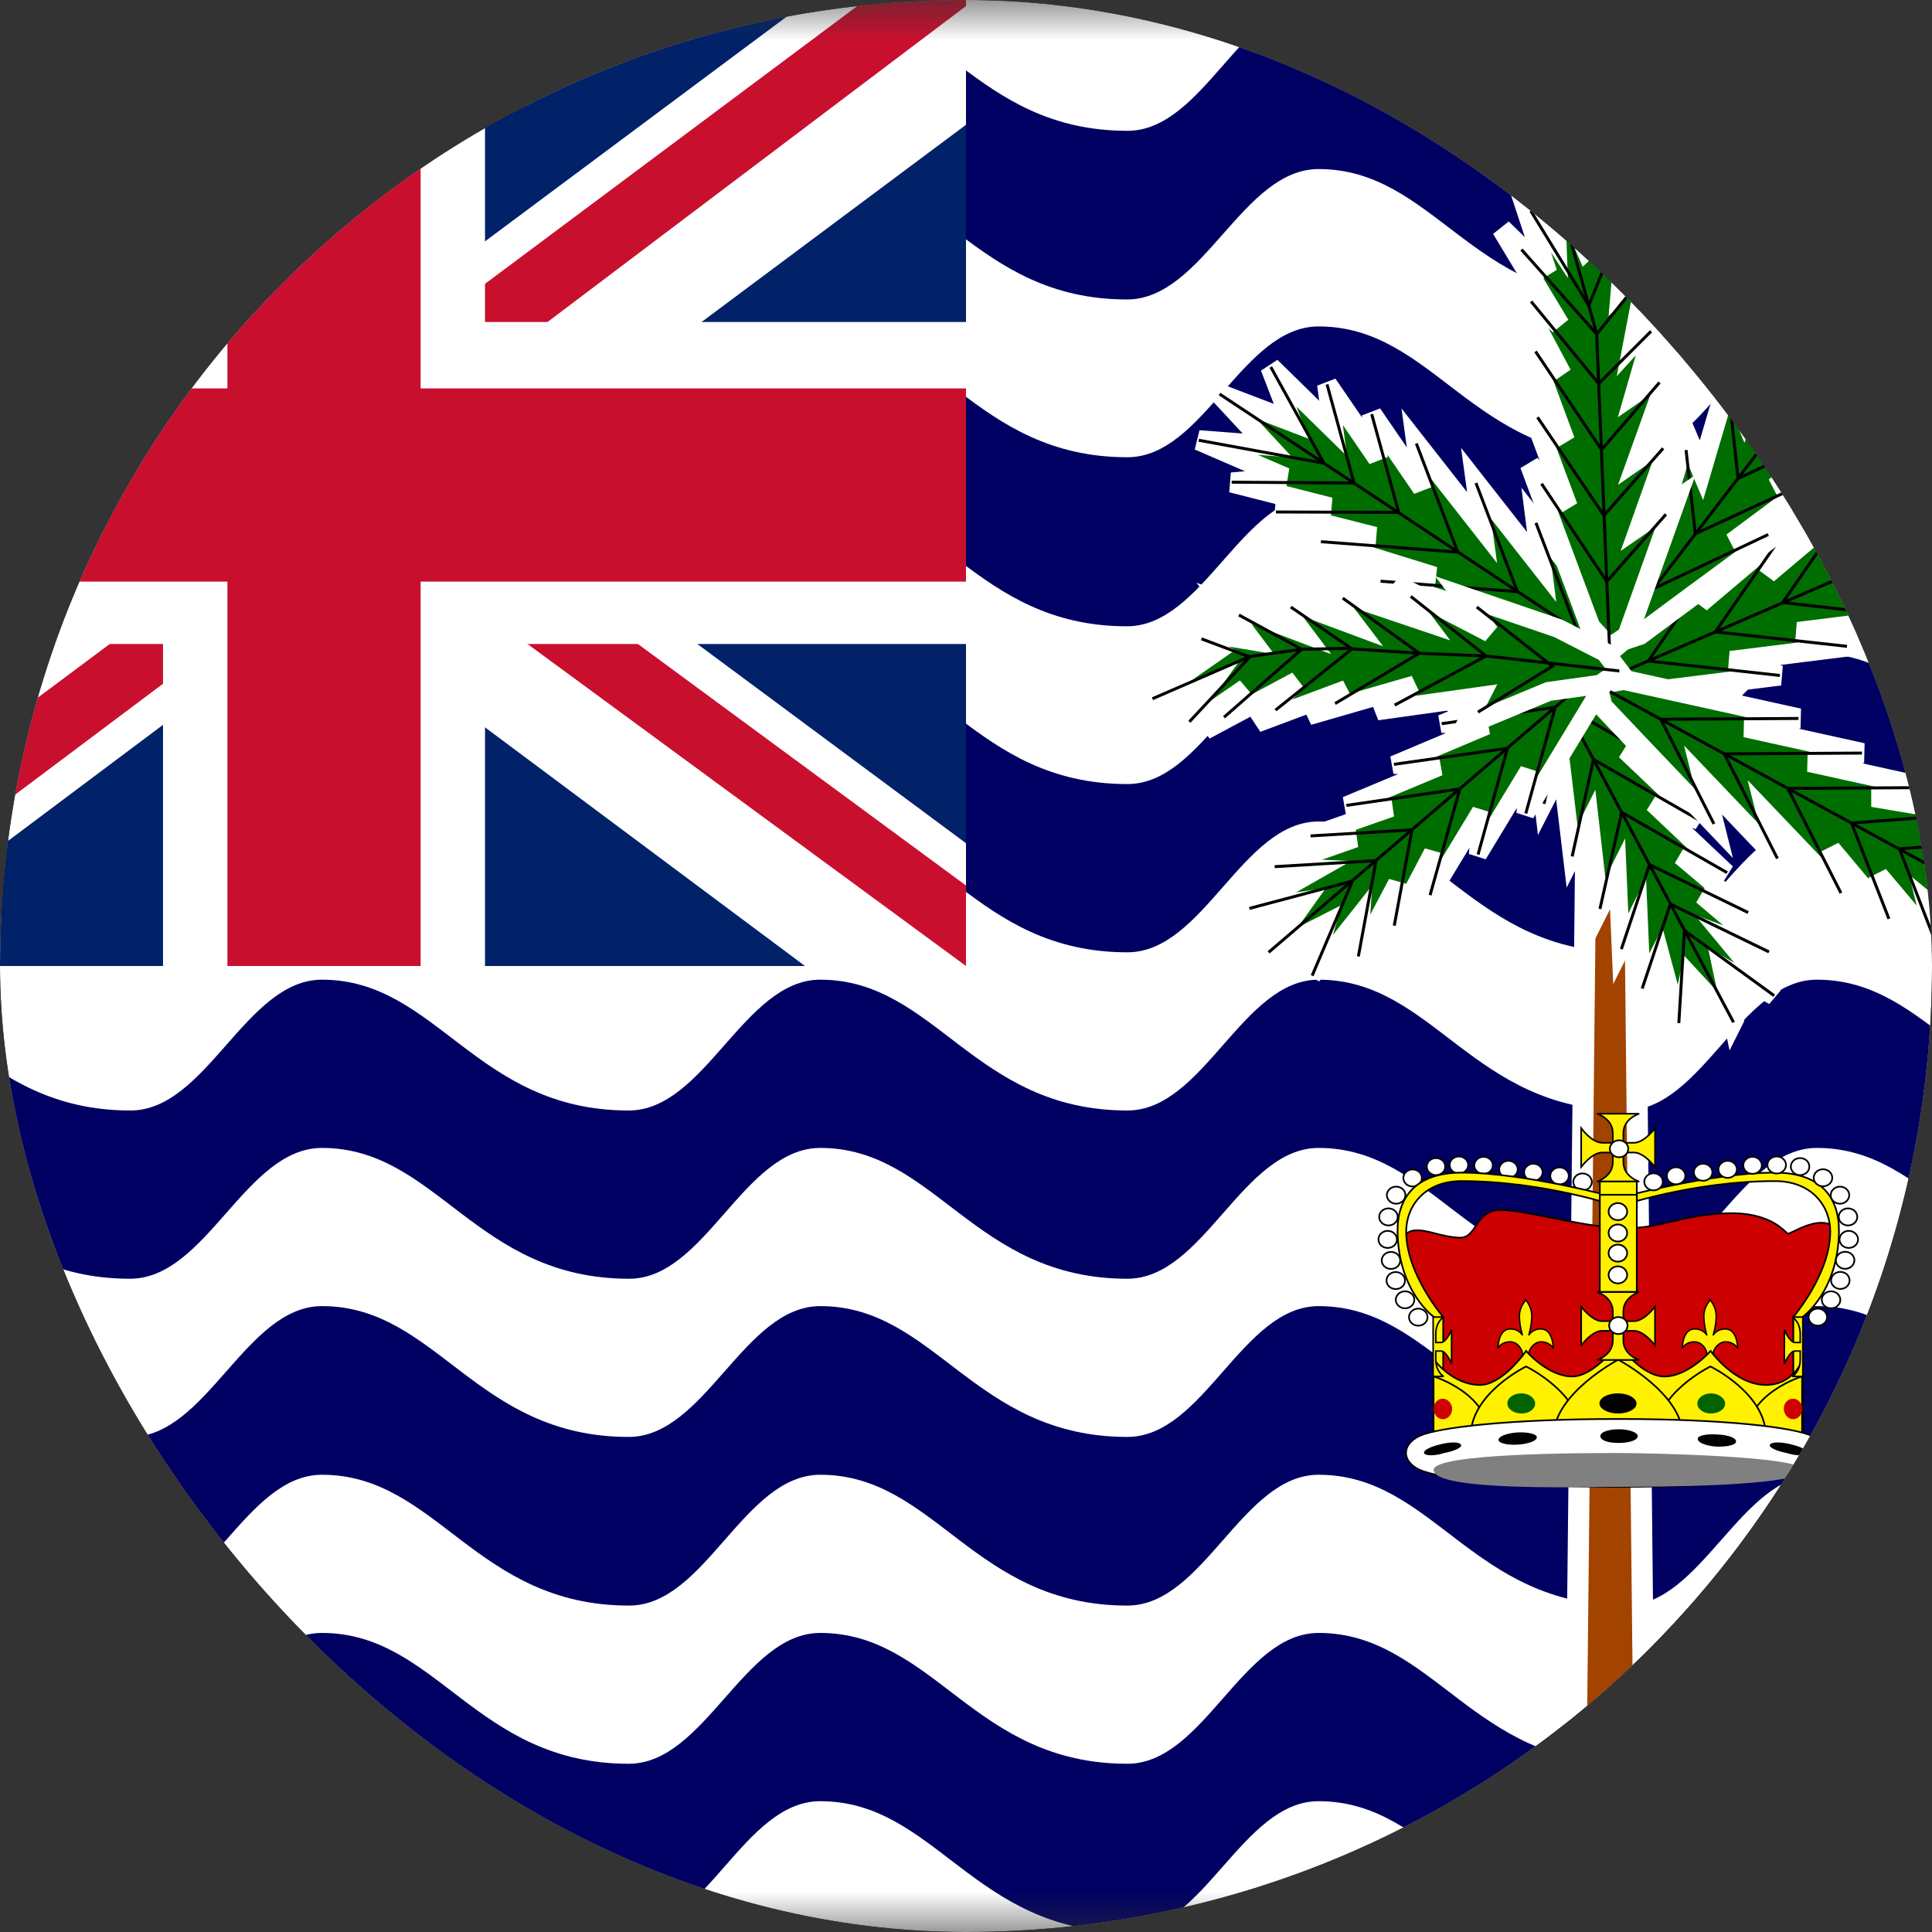 <svg width="24" height="24" viewBox="0 0 24 24" fill="none" xmlns="http://www.w3.org/2000/svg">
<rect x="0" y="0" width="24" height="24" fill="#333333" stroke="none"/>
<g clip-path="url(#clip0_69_3386)">
<g clip-path="url(#clip1_69_3386)">
<mask id="mask0_69_3386" style="mask-type:luminance" maskUnits="userSpaceOnUse" x="-4" y="0" width="32" height="24">
<path d="M28 0H-4V24H28V0Z" fill="white"/>
</mask>
<g mask="url(#mask0_69_3386)">
<path d="M-4 0H28V24H-4V0Z" fill="white"/>
<path fill-rule="evenodd" clip-rule="evenodd" d="M28 20.81C27.64 21.145 27.335 21.91 26.38 21.91C24.475 21.91 24 20.285 22.57 20.285C21.62 20.285 21.145 21.91 20.19 21.91C18.285 21.91 17.81 20.285 16.38 20.285C15.43 20.285 14.955 21.91 14.005 21.91C12.095 21.91 11.62 20.285 10.19 20.285C9.24 20.285 8.76 21.91 7.81 21.91C5.905 21.91 5.43 20.285 4 20.285C3.05 20.285 2.57 21.91 1.62 21.91C-0.29 21.91 -0.765 20.285 -2.19 20.285C-3.14 20.285 -3.43 21.445 -4 21.445V23.53C-3.43 23.53 -3.145 22.38 -2.185 22.38C-0.76 22.38 -0.285 24 1.615 24C2.57 24 3.045 22.375 4 22.375C5.43 22.375 5.905 24 7.815 24C8.765 24 9.235 22.375 10.19 22.375C11.62 22.375 12.095 24 14 24C14.95 24 15.43 22.375 16.38 22.375C17.81 22.375 18.285 24 20.19 24C21.14 24 21.62 22.375 22.57 22.375C24 22.375 24.48 24 26.38 24C27.33 24 27.64 23.54 28 23.21V20.81ZM28 16.75C27.64 17.085 27.335 17.85 26.38 17.85C24.475 17.85 24 16.225 22.57 16.225C21.62 16.225 21.145 17.85 20.19 17.85C18.285 17.85 17.81 16.225 16.38 16.225C15.43 16.225 14.955 17.85 14.005 17.85C12.095 17.85 11.62 16.225 10.19 16.225C9.24 16.225 8.76 17.85 7.81 17.85C5.905 17.85 5.43 16.225 4 16.225C3.05 16.225 2.57 17.85 1.62 17.85C-0.29 17.85 -0.765 16.225 -2.19 16.225C-3.14 16.225 -3.43 17.385 -4 17.385V19.475C-3.43 19.475 -3.145 18.32 -2.185 18.32C-0.76 18.32 -0.285 19.945 1.615 19.945C2.57 19.945 3.045 18.32 4 18.32C5.43 18.32 5.905 19.945 7.815 19.945C8.765 19.945 9.235 18.32 10.19 18.32C11.62 18.32 12.095 19.945 14.005 19.945C14.955 19.945 15.43 18.32 16.38 18.32C17.81 18.32 18.285 19.945 20.19 19.945C21.14 19.945 21.62 18.32 22.57 18.32C24 18.32 24.48 19.945 26.38 19.945C27.33 19.945 27.64 19.485 28 19.155V16.75ZM28 12.695C27.64 13.03 27.335 13.795 26.38 13.795C24.475 13.795 24 12.17 22.57 12.17C21.62 12.17 21.145 13.795 20.19 13.795C18.285 13.795 17.81 12.17 16.38 12.17C15.43 12.17 14.955 13.795 14.005 13.795C12.095 13.795 11.62 12.17 10.19 12.17C9.24 12.17 8.76 13.795 7.81 13.795C5.905 13.795 5.43 12.17 4 12.17C3.05 12.17 2.57 13.795 1.62 13.795C-0.29 13.795 -0.765 12.17 -2.19 12.17C-3.14 12.17 -3.43 13.33 -4 13.33V15.42C-3.43 15.42 -3.145 14.26 -2.185 14.26C-0.76 14.26 -0.285 15.885 1.615 15.885C2.57 15.885 3.045 14.26 4 14.26C5.43 14.26 5.905 15.885 7.815 15.885C8.765 15.885 9.235 14.26 10.19 14.26C11.62 14.26 12.095 15.885 14.005 15.885C14.955 15.885 15.43 14.26 16.38 14.26C17.81 14.26 18.285 15.885 20.19 15.885C21.14 15.885 21.62 14.26 22.57 14.26C24 14.26 24.48 15.885 26.38 15.885C27.33 15.885 27.64 15.425 28 15.095V12.695ZM28 8.64C27.64 8.97 27.335 9.74 26.38 9.74C24.475 9.74 24 8.115 22.57 8.115C21.62 8.115 21.145 9.74 20.19 9.74C18.285 9.74 17.81 8.115 16.38 8.115C15.43 8.115 14.955 9.74 14.005 9.74C12.095 9.74 11.62 8.115 10.19 8.115C9.24 8.115 8.76 9.74 7.81 9.74C5.905 9.74 5.43 8.115 4 8.115C3.05 8.115 2.57 9.74 1.62 9.74C-0.29 9.74 -0.765 8.115 -2.19 8.115C-3.14 8.115 -3.43 9.275 -4 9.275V11.36C-3.43 11.36 -3.145 10.21 -2.185 10.21C-0.76 10.21 -0.285 11.83 1.615 11.83C2.57 11.83 3.045 10.205 4 10.205C5.43 10.205 5.905 11.83 7.815 11.83C8.765 11.83 9.235 10.205 10.19 10.205C11.62 10.205 12.095 11.83 14.005 11.83C14.955 11.83 15.43 10.205 16.38 10.205C17.81 10.205 18.285 11.83 20.19 11.83C21.14 11.83 21.62 10.205 22.57 10.205C24 10.205 24.48 11.83 26.38 11.83C27.33 11.83 27.64 11.365 28 11.035V8.64ZM28 4.575C27.64 4.91 27.335 5.68 26.38 5.68C24.475 5.68 24 4.055 22.57 4.055C21.62 4.055 21.145 5.68 20.19 5.68C18.285 5.68 17.81 4.055 16.38 4.055C15.43 4.055 14.955 5.68 14.005 5.68C12.095 5.68 11.62 4.055 10.19 4.055C9.24 4.055 8.76 5.68 7.81 5.68C5.905 5.68 5.43 4.055 4 4.055C3.05 4.055 2.57 5.68 1.62 5.68C-0.29 5.68 -0.765 4.055 -2.19 4.055C-3.14 4.06 -3.43 5.22 -4 5.22V7.31C-3.43 7.31 -3.145 6.155 -2.19 6.155C-0.765 6.155 -0.285 7.78 1.62 7.78C2.57 7.78 3.045 6.155 4 6.155C5.43 6.155 5.905 7.78 7.815 7.78C8.765 7.78 9.235 6.155 10.185 6.155C11.62 6.155 12.095 7.78 14 7.78C14.95 7.78 15.43 6.155 16.38 6.155C17.81 6.155 18.285 7.78 20.19 7.78C21.14 7.78 21.62 6.155 22.57 6.155C24 6.155 24.48 7.78 26.38 7.78C27.33 7.78 27.64 7.315 28 6.985V4.585V4.575ZM28 0.525C27.64 0.855 27.335 1.625 26.38 1.625C24.475 1.625 24 0 22.57 0C21.62 0 21.145 1.625 20.19 1.625C18.285 1.625 17.81 0 16.38 0C15.43 0 14.955 1.625 14.005 1.625C12.095 1.625 11.62 0 10.19 0C9.24 0 8.76 1.625 7.81 1.625C5.9 1.625 5.43 0 4 0C3.05 0 2.57 1.625 1.62 1.625C-0.29 1.625 -0.765 0 -2.19 0C-3.14 0 -3.43 1.16 -4 1.16V3.255C-3.43 3.25 -3.145 2.1 -2.19 2.1C-0.765 2.1 -0.285 3.72 1.62 3.72C2.57 3.72 3.045 2.1 4 2.1C5.43 2.1 5.905 3.72 7.815 3.72C8.765 3.72 9.235 2.1 10.185 2.1C11.62 2.1 12.095 3.72 14 3.72C14.95 3.72 15.43 2.1 16.38 2.1C17.81 2.1 18.285 3.72 20.19 3.72C21.14 3.72 21.62 2.1 22.57 2.1C24 2.1 24.48 3.72 26.38 3.72C27.33 3.72 27.64 3.26 28 2.93V0.525Z" fill="#000063"/>
<path fill-rule="evenodd" clip-rule="evenodd" d="M19.741 6.584L19.566 23.035C19.566 23.899 20.351 23.899 20.436 23.035L20.261 6.584H19.741Z" fill="#A24300" stroke="white" stroke-width="0.263"/>
<path fill-rule="evenodd" clip-rule="evenodd" d="M21.534 12.7L20.984 12.105L20.854 12.71L20.619 11.835L20.394 12.275L20.354 11.345L20.134 11.785L20.094 10.855L19.874 11.295L19.749 10.2L19.529 10.64L19.399 9.55L19.174 9.99L19.049 8.895L18.984 8.345L19.094 8.13L19.384 8.235L19.839 8.67L20.754 9.54L20.189 9.325L21.104 10.195L20.534 9.98L21.449 10.845L20.879 10.635L21.709 11.335L21.144 11.125L21.969 11.825L21.404 11.615L22.034 12.375L21.379 11.995L21.529 12.71L21.534 12.7Z" fill="#006D00" stroke="white" stroke-width="0.225"/>
<path d="M21.535 12.7L19.1 8.13M20.755 9.54L19.45 8.78L19.18 9.985" stroke="black" stroke-width="0.037"/>
<path d="M21.11 10.189L19.795 9.434L19.53 10.639" stroke="black" stroke-width="0.037"/>
<path d="M21.455 10.841L20.145 10.091L19.875 11.291" stroke="black" stroke-width="0.037"/>
<path d="M21.716 11.336L20.491 10.741L20.141 11.791" stroke="black" stroke-width="0.037"/>
<path d="M21.975 11.825L20.75 11.23L20.4 12.28" stroke="black" stroke-width="0.037"/>
<path d="M22.04 12.369L20.925 11.559L20.855 12.709" stroke="black" stroke-width="0.037"/>
<path fill-rule="evenodd" clip-rule="evenodd" d="M15.151 4.894L16.041 5.234L15.781 4.559L16.561 5.324L16.486 4.774L17.116 5.694L17.041 5.144L17.671 6.064L17.596 5.514L18.411 6.554L18.336 6.004L19.151 7.044L19.081 6.494L19.891 7.534L20.301 8.054L20.336 8.329L20.001 8.359L19.301 8.144L17.891 7.709L18.556 7.654L17.151 7.219L17.816 7.164L16.411 6.729L17.076 6.669L15.856 6.359L16.521 6.304L15.301 5.994L15.966 5.934L14.891 5.469L15.746 5.534L15.156 4.899L15.151 4.894Z" fill="#006D00" stroke="white" stroke-width="0.25"/>
<path d="M15.15 4.895L20.335 8.33M17.89 7.71L19.595 7.84L19.08 6.495" stroke="black" stroke-width="0.037"/>
<path d="M17.15 7.22L18.85 7.35L18.335 6" stroke="black" stroke-width="0.037"/>
<path d="M16.409 6.729L18.109 6.859L17.594 5.509" stroke="black" stroke-width="0.037"/>
<path d="M15.85 6.36L17.375 6.365L17.04 5.145" stroke="black" stroke-width="0.037"/>
<path d="M15.3 5.99L16.82 6L16.485 4.775" stroke="black" stroke-width="0.037"/>
<path d="M14.891 5.469L16.446 5.754L15.786 4.559" stroke="black" stroke-width="0.037"/>
<path fill-rule="evenodd" clip-rule="evenodd" d="M25.491 6.041L24.751 6.586L25.571 6.676L24.426 6.946L25.036 7.126L23.801 7.216L24.411 7.396L23.176 7.486L23.781 7.671L22.336 7.851L22.946 8.031L21.501 8.211L22.111 8.391L20.666 8.571L19.941 8.661L19.641 8.571L19.751 8.301L20.286 7.851L21.351 6.946L21.121 7.486L22.186 6.586L21.956 7.126L23.021 6.226L22.791 6.766L23.651 5.951L23.426 6.496L24.276 5.681L24.051 6.221L25.001 5.591L24.566 6.226L25.496 6.046L25.491 6.041Z" fill="#006D00" stroke="white" stroke-width="0.25"/>
<path d="M25.491 6.041L19.641 8.571M21.346 6.946L20.476 8.211L22.111 8.391" stroke="black" stroke-width="0.037"/>
<path d="M22.184 6.584L21.309 7.849L22.944 8.029" stroke="black" stroke-width="0.037"/>
<path d="M23.02 6.22L22.145 7.485L23.78 7.67" stroke="black" stroke-width="0.037"/>
<path d="M23.649 5.95L22.984 7.125L24.409 7.395" stroke="black" stroke-width="0.037"/>
<path d="M24.274 5.68L23.609 6.855L25.034 7.125" stroke="black" stroke-width="0.037"/>
<path d="M25 5.591L24.03 6.676H25.565" stroke="black" stroke-width="0.037"/>
<path fill-rule="evenodd" clip-rule="evenodd" d="M25.371 11.515L24.451 11.25L24.781 11.9L23.926 11.2L24.056 11.735L23.331 10.875L23.466 11.415L22.741 10.55L22.871 11.09L21.946 10.12L22.081 10.66L21.156 9.69L21.291 10.23L20.366 9.26L19.906 8.775L19.841 8.505L20.171 8.445L20.896 8.605L22.346 8.925L21.686 9.035L23.136 9.355L22.476 9.465L23.926 9.785L23.266 9.9L24.516 10.11L23.856 10.22L25.106 10.43L24.451 10.55L25.566 10.925H24.716L25.366 11.525L25.371 11.515Z" fill="#006D00" stroke="white" stroke-width="0.25"/>
<path d="M25.371 11.515L19.841 8.505M22.341 8.925L20.631 8.935L21.291 10.235" stroke="black" stroke-width="0.037"/>
<path d="M23.13 9.355L21.42 9.365L22.08 10.665" stroke="black" stroke-width="0.037"/>
<path d="M23.919 9.784L22.209 9.794L22.869 11.094" stroke="black" stroke-width="0.037"/>
<path d="M24.515 10.109L23 10.224L23.465 11.414" stroke="black" stroke-width="0.037"/>
<path d="M25.11 10.434L23.595 10.544L24.055 11.734" stroke="black" stroke-width="0.037"/>
<path d="M25.566 10.919L23.991 10.759L24.781 11.899" stroke="black" stroke-width="0.037"/>
<path fill-rule="evenodd" clip-rule="evenodd" d="M15.76 11.831L16.225 11.181L15.52 11.286L16.39 10.791L15.835 10.766L16.835 10.416L16.28 10.386L17.28 10.036L16.725 10.006L17.875 9.526L17.315 9.501L18.465 9.016L17.91 8.991L19.06 8.511L19.635 8.266L19.915 8.281L19.895 8.546L19.58 9.066L18.95 10.106L18.99 9.576L18.36 10.616L18.395 10.081L17.765 11.121L17.8 10.591L17.32 11.501L17.355 10.971L16.875 11.881L16.91 11.351L16.3 12.121L16.485 11.461L15.76 11.831Z" fill="#006D00" stroke="white" stroke-width="0.225"/>
<path d="M15.759 11.83L19.909 8.28M18.954 10.105L19.319 8.785L17.909 8.99" stroke="black" stroke-width="0.037"/>
<path d="M18.361 10.615L18.726 9.295L17.316 9.495" stroke="black" stroke-width="0.037"/>
<path d="M17.765 11.12L18.135 9.8L16.725 10.005" stroke="black" stroke-width="0.037"/>
<path d="M17.32 11.499L17.54 10.309L16.28 10.384" stroke="black" stroke-width="0.037"/>
<path d="M16.874 11.881L17.094 10.691L15.834 10.766" stroke="black" stroke-width="0.037"/>
<path d="M16.3 12.12L16.8 10.945L15.52 11.285" stroke="black" stroke-width="0.037"/>
<path fill-rule="evenodd" clip-rule="evenodd" d="M24.151 3.311L23.256 3.911L23.111 3.266L22.586 4.156L22.486 3.731L22.056 4.641L21.996 4.221L21.661 5.156L21.471 4.706L21.136 5.841L20.946 5.391L20.611 6.526L20.416 6.076L20.081 7.211L19.916 7.781L20.011 8.006L20.371 7.886L20.991 7.426L22.241 6.506L21.521 6.741L22.766 5.816L22.046 6.056L23.291 5.131L22.571 5.371L23.821 4.651L22.971 4.851L24.301 4.166L23.486 4.376L24.471 3.596L23.621 4.001L24.151 3.311Z" fill="#006D00" stroke="white" stroke-width="0.25"/>
<path d="M23.799 3.634L22.509 4.744L20.009 8.004" stroke="black" stroke-width="0.037"/>
<path d="M21.966 6.64L20.536 7.315L20.416 6.275" stroke="black" stroke-width="0.037"/>
<path d="M22.51 5.961L21.06 6.631L20.945 5.591" stroke="black" stroke-width="0.037"/>
<path d="M23.025 5.274L21.59 5.944L21.48 4.909" stroke="black" stroke-width="0.037"/>
<path d="M23.456 4.764L22.116 5.259L21.966 4.409" stroke="black" stroke-width="0.037"/>
<path d="M23.949 4.275L22.509 4.75L22.459 3.93" stroke="black" stroke-width="0.037"/>
<path d="M24.139 3.809L22.809 4.489L23.069 3.459" stroke="black" stroke-width="0.037"/>
<path fill-rule="evenodd" clip-rule="evenodd" d="M19.305 2.191L19.705 3.101L20.22 2.621L20.135 3.611L20.475 3.291L20.29 4.261L20.59 3.931L20.315 4.881L20.75 4.581L20.35 5.696L20.78 5.396L20.38 6.521L20.815 6.221L20.415 7.341L20.215 7.901L19.995 8.051L19.755 7.786L19.505 7.116L19.005 5.771L19.475 6.296L18.97 4.946L19.44 5.476L18.94 4.126L19.4 4.651L18.775 3.481L19.375 4.036L18.655 2.841L19.22 3.391L18.855 2.281L19.335 3.011L19.305 2.191Z" fill="#006D00" stroke="white" stroke-width="0.25"/>
<path d="M19.409 2.62L19.834 4.145L19.994 8.045" stroke="black" stroke-width="0.037"/>
<path d="M19.15 6.009L19.96 7.224L20.695 6.389" stroke="black" stroke-width="0.037"/>
<path d="M19.1 5.184L19.925 6.404L20.66 5.569" stroke="black" stroke-width="0.037"/>
<path d="M19.075 4.366L19.895 5.586L20.615 4.751" stroke="black" stroke-width="0.037"/>
<path d="M19.02 3.745L19.86 4.765L20.51 4.115" stroke="black" stroke-width="0.037"/>
<path d="M18.9 3.1L19.835 4.15L20.385 3.47" stroke="black" stroke-width="0.037"/>
<path d="M19.016 2.62L19.736 3.795L20.141 2.8" stroke="black" stroke-width="0.037"/>
<path fill-rule="evenodd" clip-rule="evenodd" d="M13.95 8.9L15.115 8.09L14.53 7.79L15.555 7.96L15.205 7.495L16.195 7.87L15.845 7.405L16.84 7.775L16.49 7.315L17.69 7.72L17.34 7.255L18.505 7.86L18.155 7.395L19.355 7.805L19.94 8.105L20.115 8.335L19.88 8.5L19.235 8.59L18.2 9.02L18.39 8.65L17.105 8.83L17.57 8.51L16.255 8.89L16.725 8.565L15.615 8.98L16.11 8.46L14.97 9.07L15.47 8.55L14.53 9.2L15.055 8.48L13.95 8.9Z" fill="#006D00" stroke="white" stroke-width="0.237"/>
<path d="M14.316 8.68L15.526 8.155L16.171 8.065L16.706 8.055L17.631 8.115L18.466 8.15L20.116 8.335" stroke="black" stroke-width="0.037"/>
<path d="M18.36 8.846L19.285 8.276L18.345 7.541" stroke="black" stroke-width="0.037"/>
<path d="M17.325 8.759L18.46 8.149L17.525 7.409" stroke="black" stroke-width="0.037"/>
<path d="M16.585 8.74L17.63 8.115L16.68 7.43M15.205 8.91L16.17 8.065L15.39 7.64" stroke="black" stroke-width="0.037"/>
<path d="M14.775 8.966L15.525 8.161L14.925 7.936M15.845 8.821L16.795 8.061L16.035 7.541" stroke="black" stroke-width="0.037"/>
<path fill-rule="evenodd" clip-rule="evenodd" d="M17.876 17.76L17.865 16.396L17.47 15.759C17.371 15.446 17.419 15.295 17.58 15.284C17.74 15.274 17.898 15.365 18.128 15.375C18.359 15.385 18.315 15.021 18.655 15.031C18.996 15.042 19.589 15.224 20.093 15.254C20.598 15.284 20.861 15.092 21.443 15.072C22.025 15.052 22.179 15.324 22.212 15.324C22.245 15.324 22.41 15.214 22.574 15.193C22.739 15.173 22.794 15.254 22.794 15.254C22.794 15.254 22.783 15.598 22.706 15.799C22.629 16.002 22.355 16.335 22.343 16.335C22.332 16.335 22.245 17.82 22.245 17.831C22.245 17.841 17.876 17.79 17.876 17.76Z" fill="#CC0000" stroke="black" stroke-width="0.021"/>
<path fill-rule="evenodd" clip-rule="evenodd" d="M22.392 16.36C22.392 16.36 22.832 16.05 22.844 15.305C22.85 14.877 22.621 14.567 22.048 14.567C21.246 14.567 20.101 14.883 20.101 14.883V14.989C20.101 14.989 21.017 14.672 22.049 14.672C22.507 14.672 22.736 14.982 22.736 15.299C22.736 15.826 22.277 16.36 22.277 16.36V17.204H22.392V16.36Z" fill="#FFF100" stroke="black" stroke-width="0.021"/>
<path fill-rule="evenodd" clip-rule="evenodd" d="M22.631 16.139C22.63 16.153 22.632 16.168 22.637 16.181C22.642 16.195 22.651 16.208 22.661 16.218C22.672 16.229 22.685 16.238 22.7 16.244C22.714 16.249 22.73 16.252 22.746 16.252C22.762 16.252 22.777 16.249 22.792 16.244C22.806 16.238 22.819 16.229 22.83 16.218C22.841 16.208 22.849 16.195 22.855 16.181C22.86 16.168 22.862 16.153 22.861 16.139C22.858 16.112 22.845 16.087 22.824 16.069C22.803 16.051 22.775 16.041 22.746 16.041C22.717 16.041 22.689 16.051 22.668 16.069C22.646 16.087 22.633 16.112 22.631 16.139Z" fill="white" stroke="black" stroke-width="0.021"/>
<path fill-rule="evenodd" clip-rule="evenodd" d="M22.747 15.898C22.745 15.913 22.747 15.927 22.753 15.941C22.758 15.955 22.766 15.967 22.777 15.978C22.788 15.989 22.801 15.997 22.815 16.003C22.83 16.009 22.846 16.012 22.861 16.012C22.877 16.012 22.893 16.009 22.907 16.003C22.922 15.997 22.935 15.989 22.946 15.978C22.957 15.967 22.965 15.955 22.97 15.941C22.975 15.927 22.977 15.913 22.976 15.898C22.974 15.871 22.961 15.847 22.94 15.828C22.918 15.81 22.89 15.8 22.861 15.8C22.832 15.8 22.804 15.81 22.783 15.828C22.762 15.847 22.749 15.871 22.747 15.898Z" fill="white" stroke="black" stroke-width="0.021"/>
<path fill-rule="evenodd" clip-rule="evenodd" d="M22.806 15.648C22.805 15.663 22.807 15.677 22.812 15.691C22.817 15.705 22.826 15.717 22.837 15.728C22.847 15.739 22.86 15.747 22.875 15.753C22.889 15.759 22.905 15.762 22.921 15.762C22.937 15.762 22.952 15.759 22.967 15.753C22.981 15.747 22.994 15.739 23.005 15.728C23.016 15.717 23.024 15.705 23.029 15.691C23.035 15.677 23.037 15.663 23.036 15.648C23.034 15.621 23.02 15.597 22.999 15.578C22.978 15.56 22.95 15.55 22.921 15.55C22.892 15.55 22.864 15.56 22.843 15.578C22.821 15.597 22.808 15.621 22.806 15.648Z" fill="white" stroke="black" stroke-width="0.021"/>
<path fill-rule="evenodd" clip-rule="evenodd" d="M22.851 15.389C22.85 15.403 22.852 15.418 22.858 15.431C22.863 15.445 22.871 15.458 22.882 15.469C22.892 15.479 22.906 15.488 22.92 15.494C22.935 15.499 22.95 15.502 22.966 15.502C22.982 15.502 22.998 15.499 23.012 15.494C23.027 15.488 23.04 15.479 23.05 15.469C23.061 15.458 23.07 15.445 23.075 15.431C23.08 15.418 23.082 15.403 23.081 15.389C23.079 15.362 23.066 15.337 23.044 15.319C23.023 15.301 22.995 15.29 22.966 15.29C22.937 15.29 22.909 15.301 22.888 15.319C22.867 15.337 22.854 15.362 22.851 15.389Z" fill="white" stroke="black" stroke-width="0.021"/>
<path fill-rule="evenodd" clip-rule="evenodd" d="M22.842 15.109C22.841 15.124 22.843 15.138 22.848 15.152C22.853 15.166 22.862 15.178 22.872 15.189C22.883 15.2 22.896 15.208 22.911 15.214C22.925 15.22 22.941 15.223 22.957 15.223C22.973 15.223 22.988 15.22 23.003 15.214C23.017 15.208 23.03 15.2 23.041 15.189C23.052 15.178 23.06 15.166 23.065 15.152C23.071 15.138 23.073 15.124 23.072 15.109C23.069 15.082 23.056 15.057 23.035 15.039C23.014 15.021 22.986 15.011 22.957 15.011C22.928 15.011 22.9 15.021 22.878 15.039C22.857 15.057 22.844 15.082 22.842 15.109Z" fill="white" stroke="black" stroke-width="0.021"/>
<path fill-rule="evenodd" clip-rule="evenodd" d="M22.467 16.354C22.466 16.369 22.468 16.384 22.473 16.397C22.478 16.411 22.487 16.424 22.497 16.434C22.508 16.445 22.521 16.454 22.536 16.459C22.55 16.465 22.566 16.468 22.582 16.468C22.598 16.468 22.613 16.465 22.628 16.459C22.642 16.454 22.655 16.445 22.666 16.434C22.677 16.424 22.685 16.411 22.69 16.397C22.696 16.384 22.698 16.369 22.697 16.354C22.694 16.328 22.681 16.303 22.66 16.285C22.639 16.267 22.611 16.256 22.582 16.256C22.553 16.256 22.525 16.267 22.503 16.285C22.482 16.303 22.469 16.328 22.467 16.354Z" fill="white" stroke="black" stroke-width="0.021"/>
<path fill-rule="evenodd" clip-rule="evenodd" d="M22.742 14.839C22.741 14.853 22.743 14.868 22.748 14.882C22.753 14.895 22.762 14.908 22.772 14.919C22.783 14.929 22.796 14.938 22.811 14.944C22.825 14.95 22.841 14.953 22.857 14.953C22.873 14.953 22.888 14.95 22.903 14.944C22.917 14.938 22.93 14.929 22.941 14.919C22.952 14.908 22.96 14.895 22.965 14.882C22.971 14.868 22.973 14.853 22.972 14.839C22.969 14.812 22.956 14.787 22.935 14.769C22.914 14.751 22.886 14.741 22.857 14.741C22.828 14.741 22.8 14.751 22.779 14.769C22.757 14.787 22.744 14.812 22.742 14.839Z" fill="white" stroke="black" stroke-width="0.021"/>
<path fill-rule="evenodd" clip-rule="evenodd" d="M22.531 14.623C22.53 14.637 22.532 14.652 22.537 14.666C22.542 14.68 22.551 14.692 22.561 14.703C22.572 14.714 22.585 14.722 22.6 14.728C22.614 14.734 22.63 14.737 22.646 14.737C22.662 14.737 22.677 14.734 22.692 14.728C22.706 14.722 22.719 14.714 22.73 14.703C22.741 14.692 22.749 14.68 22.755 14.666C22.76 14.652 22.762 14.637 22.761 14.623C22.758 14.596 22.745 14.571 22.724 14.553C22.703 14.535 22.675 14.525 22.646 14.525C22.617 14.525 22.589 14.535 22.567 14.553C22.546 14.571 22.533 14.596 22.531 14.623Z" fill="white" stroke="black" stroke-width="0.021"/>
<path fill-rule="evenodd" clip-rule="evenodd" d="M22.247 14.484C22.245 14.499 22.247 14.513 22.253 14.527C22.258 14.541 22.266 14.553 22.277 14.564C22.288 14.575 22.301 14.583 22.315 14.589C22.33 14.595 22.346 14.598 22.361 14.598C22.377 14.598 22.393 14.595 22.407 14.589C22.422 14.583 22.435 14.575 22.446 14.564C22.457 14.553 22.465 14.541 22.47 14.527C22.475 14.513 22.477 14.499 22.476 14.484C22.474 14.457 22.461 14.432 22.44 14.414C22.418 14.396 22.39 14.386 22.361 14.386C22.332 14.386 22.304 14.396 22.283 14.414C22.262 14.432 22.249 14.457 22.247 14.484Z" fill="white" stroke="black" stroke-width="0.021"/>
<path fill-rule="evenodd" clip-rule="evenodd" d="M21.956 14.464C21.955 14.478 21.957 14.493 21.962 14.507C21.967 14.52 21.976 14.533 21.986 14.544C21.997 14.554 22.01 14.563 22.025 14.569C22.039 14.575 22.055 14.578 22.071 14.578C22.087 14.578 22.102 14.575 22.117 14.569C22.131 14.563 22.144 14.554 22.155 14.544C22.166 14.533 22.174 14.52 22.18 14.507C22.185 14.493 22.187 14.478 22.186 14.464C22.183 14.437 22.17 14.412 22.149 14.394C22.128 14.376 22.1 14.366 22.071 14.366C22.042 14.366 22.014 14.376 21.992 14.394C21.971 14.412 21.958 14.437 21.956 14.464Z" fill="white" stroke="black" stroke-width="0.021"/>
<path fill-rule="evenodd" clip-rule="evenodd" d="M21.656 14.468C21.655 14.483 21.657 14.498 21.662 14.511C21.667 14.525 21.676 14.538 21.686 14.548C21.697 14.559 21.71 14.568 21.725 14.573C21.739 14.579 21.755 14.582 21.771 14.582C21.787 14.582 21.802 14.579 21.817 14.573C21.831 14.568 21.844 14.559 21.855 14.548C21.866 14.538 21.874 14.525 21.88 14.511C21.885 14.498 21.887 14.483 21.886 14.468C21.883 14.442 21.87 14.417 21.849 14.399C21.828 14.38 21.8 14.37 21.771 14.37C21.742 14.37 21.714 14.38 21.692 14.399C21.671 14.417 21.658 14.442 21.656 14.468Z" fill="white" stroke="black" stroke-width="0.021"/>
<path fill-rule="evenodd" clip-rule="evenodd" d="M21.347 14.518C21.346 14.533 21.348 14.548 21.353 14.561C21.358 14.575 21.366 14.588 21.377 14.598C21.388 14.609 21.401 14.618 21.415 14.623C21.43 14.629 21.446 14.632 21.461 14.632C21.477 14.632 21.493 14.629 21.508 14.623C21.522 14.618 21.535 14.609 21.546 14.598C21.557 14.588 21.565 14.575 21.57 14.561C21.575 14.548 21.577 14.533 21.576 14.518C21.574 14.492 21.561 14.467 21.54 14.449C21.518 14.431 21.491 14.42 21.461 14.42C21.432 14.42 21.404 14.431 21.383 14.449C21.362 14.467 21.349 14.492 21.347 14.518Z" fill="white" stroke="black" stroke-width="0.021"/>
<path fill-rule="evenodd" clip-rule="evenodd" d="M21.042 14.554C21.041 14.569 21.043 14.584 21.048 14.597C21.053 14.611 21.062 14.624 21.072 14.634C21.083 14.645 21.096 14.654 21.111 14.659C21.125 14.665 21.141 14.668 21.157 14.668C21.173 14.668 21.188 14.665 21.203 14.659C21.217 14.654 21.23 14.645 21.241 14.634C21.252 14.624 21.26 14.611 21.265 14.597C21.271 14.584 21.273 14.569 21.272 14.554C21.269 14.528 21.256 14.503 21.235 14.485C21.214 14.466 21.186 14.456 21.157 14.456C21.128 14.456 21.1 14.466 21.078 14.485C21.057 14.503 21.044 14.528 21.042 14.554Z" fill="white" stroke="black" stroke-width="0.021"/>
<path fill-rule="evenodd" clip-rule="evenodd" d="M20.706 14.598C20.705 14.613 20.707 14.627 20.712 14.641C20.717 14.655 20.726 14.667 20.736 14.678C20.747 14.689 20.76 14.697 20.775 14.703C20.789 14.709 20.805 14.712 20.821 14.712C20.837 14.712 20.852 14.709 20.867 14.703C20.881 14.697 20.894 14.689 20.905 14.678C20.916 14.667 20.924 14.655 20.93 14.641C20.935 14.627 20.937 14.613 20.936 14.598C20.933 14.571 20.92 14.546 20.899 14.528C20.878 14.51 20.85 14.5 20.821 14.5C20.792 14.5 20.764 14.51 20.742 14.528C20.721 14.546 20.708 14.571 20.706 14.598Z" fill="white" stroke="black" stroke-width="0.021"/>
<path fill-rule="evenodd" clip-rule="evenodd" d="M20.426 14.673C20.425 14.688 20.427 14.702 20.433 14.716C20.438 14.73 20.446 14.742 20.457 14.753C20.468 14.764 20.481 14.772 20.495 14.778C20.51 14.784 20.525 14.787 20.541 14.787C20.557 14.787 20.573 14.784 20.587 14.778C20.602 14.772 20.615 14.764 20.625 14.753C20.636 14.742 20.645 14.73 20.65 14.716C20.655 14.702 20.657 14.688 20.656 14.673C20.654 14.646 20.641 14.621 20.619 14.603C20.598 14.585 20.57 14.575 20.541 14.575C20.512 14.575 20.484 14.585 20.463 14.603C20.442 14.621 20.428 14.646 20.426 14.673Z" fill="white" stroke="black" stroke-width="0.021"/>
<path fill-rule="evenodd" clip-rule="evenodd" d="M17.569 16.139C17.57 16.153 17.568 16.168 17.563 16.181C17.558 16.195 17.549 16.208 17.539 16.218C17.528 16.229 17.515 16.238 17.5 16.244C17.486 16.249 17.47 16.252 17.454 16.252C17.438 16.252 17.423 16.249 17.408 16.244C17.394 16.238 17.381 16.229 17.37 16.218C17.359 16.208 17.351 16.195 17.346 16.181C17.34 16.168 17.338 16.153 17.339 16.139C17.342 16.112 17.355 16.087 17.376 16.069C17.397 16.051 17.425 16.041 17.454 16.041C17.483 16.041 17.511 16.051 17.532 16.069C17.554 16.087 17.567 16.112 17.569 16.139Z" fill="white" stroke="black" stroke-width="0.021"/>
<path fill-rule="evenodd" clip-rule="evenodd" d="M17.453 15.9C17.454 15.914 17.452 15.929 17.447 15.943C17.442 15.956 17.434 15.969 17.423 15.98C17.412 15.99 17.399 15.999 17.385 16.005C17.37 16.01 17.354 16.013 17.338 16.013C17.323 16.013 17.307 16.01 17.293 16.005C17.278 15.999 17.265 15.99 17.254 15.98C17.243 15.969 17.235 15.956 17.23 15.943C17.225 15.929 17.223 15.914 17.224 15.9C17.226 15.873 17.239 15.848 17.26 15.83C17.282 15.812 17.309 15.802 17.338 15.802C17.368 15.802 17.395 15.812 17.417 15.83C17.438 15.848 17.451 15.873 17.453 15.9Z" fill="white" stroke="black" stroke-width="0.021"/>
<path fill-rule="evenodd" clip-rule="evenodd" d="M17.394 15.65C17.395 15.664 17.393 15.679 17.388 15.693C17.383 15.706 17.374 15.719 17.364 15.73C17.353 15.74 17.34 15.749 17.325 15.755C17.311 15.76 17.295 15.763 17.279 15.763C17.263 15.763 17.248 15.76 17.233 15.755C17.219 15.749 17.206 15.74 17.195 15.73C17.184 15.719 17.176 15.706 17.171 15.693C17.165 15.679 17.163 15.664 17.164 15.65C17.167 15.623 17.18 15.598 17.201 15.58C17.222 15.562 17.25 15.552 17.279 15.552C17.308 15.552 17.336 15.562 17.358 15.58C17.379 15.598 17.392 15.623 17.394 15.65Z" fill="white" stroke="black" stroke-width="0.021"/>
<path fill-rule="evenodd" clip-rule="evenodd" d="M17.353 15.389C17.355 15.403 17.352 15.418 17.347 15.431C17.342 15.445 17.334 15.458 17.323 15.469C17.312 15.479 17.299 15.488 17.285 15.494C17.27 15.499 17.254 15.502 17.239 15.502C17.223 15.502 17.207 15.499 17.192 15.494C17.178 15.488 17.165 15.479 17.154 15.469C17.143 15.458 17.135 15.445 17.13 15.431C17.125 15.418 17.123 15.403 17.124 15.389C17.126 15.362 17.139 15.337 17.16 15.319C17.182 15.301 17.209 15.29 17.239 15.29C17.268 15.29 17.296 15.301 17.317 15.319C17.338 15.337 17.351 15.362 17.353 15.389Z" fill="white" stroke="black" stroke-width="0.021"/>
<path fill-rule="evenodd" clip-rule="evenodd" d="M17.363 15.109C17.364 15.124 17.362 15.138 17.357 15.152C17.351 15.166 17.343 15.178 17.332 15.189C17.322 15.2 17.308 15.208 17.294 15.214C17.279 15.22 17.264 15.223 17.248 15.223C17.232 15.223 17.216 15.22 17.202 15.214C17.187 15.208 17.174 15.2 17.163 15.189C17.153 15.178 17.145 15.166 17.139 15.152C17.134 15.138 17.132 15.124 17.133 15.109C17.135 15.082 17.148 15.057 17.17 15.039C17.191 15.021 17.219 15.011 17.248 15.011C17.277 15.011 17.305 15.021 17.326 15.039C17.348 15.057 17.36 15.082 17.363 15.109Z" fill="white" stroke="black" stroke-width="0.021"/>
<path fill-rule="evenodd" clip-rule="evenodd" d="M17.458 14.839C17.459 14.853 17.457 14.868 17.452 14.882C17.447 14.895 17.438 14.908 17.428 14.919C17.417 14.929 17.404 14.938 17.389 14.944C17.375 14.95 17.359 14.953 17.343 14.953C17.327 14.953 17.312 14.95 17.297 14.944C17.283 14.938 17.27 14.929 17.259 14.919C17.248 14.908 17.24 14.895 17.235 14.882C17.229 14.868 17.227 14.853 17.228 14.839C17.231 14.812 17.244 14.787 17.265 14.769C17.286 14.751 17.314 14.741 17.343 14.741C17.372 14.741 17.4 14.751 17.422 14.769C17.443 14.787 17.456 14.812 17.458 14.839Z" fill="white" stroke="black" stroke-width="0.021"/>
<path fill-rule="evenodd" clip-rule="evenodd" d="M17.663 14.625C17.664 14.639 17.662 14.654 17.657 14.668C17.651 14.681 17.643 14.694 17.632 14.705C17.622 14.715 17.608 14.724 17.594 14.73C17.579 14.736 17.564 14.739 17.548 14.739C17.532 14.739 17.516 14.736 17.502 14.73C17.487 14.724 17.474 14.715 17.463 14.705C17.453 14.694 17.445 14.681 17.439 14.668C17.434 14.654 17.432 14.639 17.433 14.625C17.435 14.598 17.448 14.573 17.47 14.555C17.491 14.537 17.519 14.527 17.548 14.527C17.577 14.527 17.605 14.537 17.626 14.555C17.648 14.573 17.66 14.598 17.663 14.625Z" fill="white" stroke="black" stroke-width="0.021"/>
<path fill-rule="evenodd" clip-rule="evenodd" d="M17.953 14.484C17.954 14.499 17.952 14.513 17.947 14.527C17.942 14.541 17.934 14.553 17.923 14.564C17.912 14.575 17.899 14.583 17.885 14.589C17.87 14.595 17.854 14.598 17.838 14.598C17.823 14.598 17.807 14.595 17.793 14.589C17.778 14.583 17.765 14.575 17.754 14.564C17.743 14.553 17.735 14.541 17.73 14.527C17.725 14.513 17.723 14.499 17.724 14.484C17.726 14.457 17.739 14.432 17.76 14.414C17.782 14.396 17.809 14.386 17.838 14.386C17.868 14.386 17.895 14.396 17.917 14.414C17.938 14.432 17.951 14.457 17.953 14.484Z" fill="white" stroke="black" stroke-width="0.021"/>
<path fill-rule="evenodd" clip-rule="evenodd" d="M18.238 14.464C18.239 14.478 18.237 14.493 18.232 14.507C18.226 14.52 18.218 14.533 18.207 14.544C18.197 14.554 18.183 14.563 18.169 14.569C18.154 14.575 18.139 14.578 18.123 14.578C18.107 14.578 18.091 14.575 18.077 14.569C18.062 14.563 18.049 14.554 18.038 14.544C18.028 14.533 18.02 14.52 18.014 14.507C18.009 14.493 18.007 14.478 18.008 14.464C18.01 14.437 18.023 14.412 18.045 14.394C18.066 14.376 18.094 14.366 18.123 14.366C18.152 14.366 18.18 14.376 18.201 14.394C18.223 14.412 18.235 14.437 18.238 14.464Z" fill="white" stroke="black" stroke-width="0.021"/>
<path fill-rule="evenodd" clip-rule="evenodd" d="M18.544 14.468C18.545 14.483 18.543 14.498 18.538 14.511C18.533 14.525 18.524 14.538 18.514 14.548C18.503 14.559 18.49 14.568 18.475 14.573C18.461 14.579 18.445 14.582 18.429 14.582C18.413 14.582 18.398 14.579 18.383 14.573C18.369 14.568 18.355 14.559 18.345 14.548C18.334 14.538 18.326 14.525 18.32 14.511C18.315 14.498 18.313 14.483 18.314 14.468C18.317 14.442 18.33 14.417 18.351 14.399C18.372 14.38 18.4 14.37 18.429 14.37C18.458 14.37 18.486 14.38 18.508 14.399C18.529 14.417 18.542 14.442 18.544 14.468Z" fill="white" stroke="black" stroke-width="0.021"/>
<path fill-rule="evenodd" clip-rule="evenodd" d="M18.853 14.518C18.855 14.533 18.852 14.548 18.847 14.561C18.842 14.575 18.834 14.588 18.823 14.598C18.812 14.609 18.799 14.618 18.785 14.623C18.77 14.629 18.754 14.632 18.739 14.632C18.723 14.632 18.707 14.629 18.692 14.623C18.678 14.618 18.665 14.609 18.654 14.598C18.643 14.588 18.635 14.575 18.63 14.561C18.625 14.548 18.623 14.533 18.624 14.518C18.626 14.492 18.639 14.467 18.66 14.449C18.682 14.431 18.709 14.42 18.739 14.42C18.768 14.42 18.796 14.431 18.817 14.449C18.838 14.467 18.851 14.492 18.853 14.518Z" fill="white" stroke="black" stroke-width="0.021"/>
<path fill-rule="evenodd" clip-rule="evenodd" d="M19.163 14.554C19.164 14.569 19.162 14.584 19.157 14.597C19.151 14.611 19.143 14.624 19.132 14.634C19.122 14.645 19.108 14.654 19.094 14.659C19.079 14.665 19.064 14.668 19.048 14.668C19.032 14.668 19.016 14.665 19.002 14.659C18.987 14.654 18.974 14.645 18.963 14.634C18.953 14.624 18.945 14.611 18.939 14.597C18.934 14.584 18.932 14.569 18.933 14.554C18.935 14.528 18.948 14.503 18.97 14.485C18.991 14.466 19.019 14.456 19.048 14.456C19.077 14.456 19.105 14.466 19.126 14.485C19.148 14.503 19.16 14.528 19.163 14.554Z" fill="white" stroke="black" stroke-width="0.021"/>
<path fill-rule="evenodd" clip-rule="evenodd" d="M19.488 14.6C19.489 14.614 19.487 14.629 19.482 14.642C19.476 14.656 19.468 14.669 19.457 14.68C19.447 14.69 19.433 14.699 19.419 14.704C19.404 14.71 19.389 14.713 19.373 14.713C19.357 14.713 19.341 14.71 19.327 14.704C19.312 14.699 19.299 14.69 19.288 14.68C19.278 14.669 19.27 14.656 19.264 14.642C19.259 14.629 19.257 14.614 19.258 14.6C19.26 14.573 19.273 14.548 19.295 14.53C19.316 14.512 19.344 14.502 19.373 14.502C19.402 14.502 19.43 14.512 19.451 14.53C19.473 14.548 19.485 14.573 19.488 14.6Z" fill="white" stroke="black" stroke-width="0.021"/>
<path fill-rule="evenodd" clip-rule="evenodd" d="M19.774 14.675C19.775 14.689 19.773 14.704 19.767 14.718C19.762 14.731 19.754 14.744 19.743 14.755C19.733 14.765 19.72 14.774 19.705 14.78C19.69 14.786 19.675 14.789 19.659 14.789C19.643 14.789 19.627 14.786 19.613 14.78C19.598 14.774 19.585 14.765 19.575 14.755C19.564 14.744 19.555 14.731 19.55 14.718C19.545 14.704 19.543 14.689 19.544 14.675C19.546 14.648 19.559 14.623 19.581 14.605C19.602 14.587 19.63 14.577 19.659 14.577C19.688 14.577 19.716 14.587 19.737 14.605C19.759 14.623 19.771 14.648 19.774 14.675Z" fill="white" stroke="black" stroke-width="0.021"/>
<path fill-rule="evenodd" clip-rule="evenodd" d="M17.733 16.354C17.734 16.369 17.732 16.384 17.727 16.397C17.722 16.411 17.713 16.424 17.703 16.434C17.692 16.445 17.679 16.454 17.664 16.459C17.65 16.465 17.634 16.468 17.618 16.468C17.602 16.468 17.587 16.465 17.572 16.459C17.558 16.454 17.545 16.445 17.534 16.434C17.523 16.424 17.515 16.411 17.509 16.397C17.504 16.384 17.502 16.369 17.503 16.354C17.506 16.328 17.519 16.303 17.54 16.285C17.561 16.267 17.589 16.256 17.618 16.256C17.647 16.256 17.675 16.267 17.697 16.285C17.718 16.303 17.731 16.328 17.733 16.354Z" fill="white" stroke="black" stroke-width="0.021"/>
<path fill-rule="evenodd" clip-rule="evenodd" d="M17.812 16.36C17.812 16.36 17.373 16.05 17.361 15.305C17.355 14.877 17.584 14.567 18.157 14.567C18.958 14.567 20.104 14.883 20.104 14.883V14.989C20.104 14.989 19.187 14.672 18.156 14.672C17.698 14.672 17.468 14.982 17.468 15.299C17.468 15.826 17.928 16.36 17.928 16.36V17.204H17.812V16.36Z" fill="#FFF100" stroke="black" stroke-width="0.021"/>
<path fill-rule="evenodd" clip-rule="evenodd" d="M18.608 16.75C18.608 16.75 18.641 16.669 18.761 16.669C18.842 16.669 18.913 16.75 18.913 16.83V16.991H18.99V16.83C18.99 16.75 19.066 16.669 19.142 16.669C19.257 16.669 19.295 16.75 19.295 16.75C19.295 16.75 19.295 16.509 19.142 16.509C19.028 16.509 18.99 16.589 18.99 16.589C18.99 16.589 19.028 16.469 19.028 16.348C19.028 16.227 18.952 16.147 18.952 16.147C18.952 16.162 18.875 16.227 18.875 16.348C18.875 16.468 18.913 16.589 18.913 16.589C18.913 16.589 18.875 16.509 18.761 16.509C18.608 16.509 18.608 16.75 18.608 16.75Z" fill="#FFF100" stroke="black" stroke-width="0.017"/>
<path fill-rule="evenodd" clip-rule="evenodd" d="M20.898 16.75C20.898 16.75 20.931 16.669 21.051 16.669C21.133 16.669 21.204 16.75 21.204 16.83V16.991H21.28V16.83C21.28 16.75 21.357 16.669 21.433 16.669C21.548 16.669 21.586 16.75 21.586 16.75C21.586 16.75 21.586 16.509 21.433 16.509C21.319 16.509 21.28 16.589 21.28 16.589C21.28 16.589 21.319 16.469 21.319 16.348C21.319 16.227 21.242 16.147 21.242 16.147C21.242 16.162 21.166 16.227 21.166 16.348C21.166 16.468 21.204 16.589 21.204 16.589C21.204 16.589 21.166 16.509 21.051 16.509C20.898 16.509 20.898 16.75 20.898 16.75Z" fill="#FFF100" stroke="black" stroke-width="0.017"/>
<path fill-rule="evenodd" clip-rule="evenodd" d="M17.812 17.837V16.888C17.812 16.888 18.041 17.204 18.386 17.204C18.667 17.204 18.958 16.782 18.958 16.782C18.958 16.782 19.227 17.099 19.531 17.099C19.803 17.099 20.104 16.691 20.104 16.691C20.104 16.691 20.383 17.099 20.677 17.099C20.971 17.099 21.25 16.782 21.25 16.782C21.25 16.782 21.549 17.204 21.937 17.204C22.281 17.204 22.396 16.888 22.396 16.888V17.837H17.812Z" fill="#FFF100" stroke="black" stroke-width="0.021"/>
<path fill-rule="evenodd" clip-rule="evenodd" d="M17.808 17.837V17.098C17.808 17.098 18.495 17.308 18.495 17.837H17.808Z" fill="#FFF100" stroke="black" stroke-width="0.021"/>
<path fill-rule="evenodd" clip-rule="evenodd" d="M22.386 17.837V17.098C22.386 17.098 21.698 17.308 21.698 17.837H22.386Z" fill="#FFF100" stroke="black" stroke-width="0.021"/>
<path fill-rule="evenodd" clip-rule="evenodd" d="M18.27 17.837C18.27 17.308 18.958 16.975 18.958 16.975C18.958 16.975 19.645 17.308 19.645 17.837H18.27Z" fill="#FFF100" stroke="black" stroke-width="0.021"/>
<path fill-rule="evenodd" clip-rule="evenodd" d="M20.561 17.837C20.561 17.308 21.248 16.975 21.248 16.975C21.248 16.975 21.936 17.308 21.936 17.837H20.561Z" fill="#FFF100" stroke="black" stroke-width="0.021"/>
<path fill-rule="evenodd" clip-rule="evenodd" d="M19.3 17.84C19.3 17.312 20.102 16.891 20.102 16.891C20.102 16.891 20.904 17.312 20.904 17.84H19.301H19.3Z" fill="#FFF100" stroke="black" stroke-width="0.021"/>
<path fill-rule="evenodd" clip-rule="evenodd" d="M22.506 17.837C22.28 17.732 21.445 17.627 20.1 17.627C18.756 17.627 17.862 17.732 17.635 17.837C17.409 17.943 17.409 18.154 17.635 18.259C17.862 18.365 18.756 18.47 20.1 18.47C21.444 18.47 22.28 18.365 22.506 18.259C22.733 18.154 22.733 17.943 22.506 17.837Z" fill="white" stroke="black" stroke-width="0.021"/>
<path fill-rule="evenodd" clip-rule="evenodd" d="M22.394 18.26C22.394 18.47 20.484 18.47 20.099 18.47C19.684 18.47 17.809 18.53 17.809 18.26C17.809 18.05 19.699 18.05 20.099 18.05C20.499 18.05 22.394 18.09 22.394 18.26Z" fill="#808080"/>
<path fill-rule="evenodd" clip-rule="evenodd" d="M18.039 17.5C18.039 17.57 17.989 17.63 17.924 17.63C17.859 17.63 17.809 17.57 17.809 17.5C17.809 17.43 17.859 17.375 17.924 17.375C17.984 17.375 18.039 17.435 18.039 17.5ZM22.389 17.5C22.389 17.57 22.339 17.63 22.274 17.63C22.214 17.63 22.159 17.57 22.159 17.5C22.159 17.43 22.209 17.375 22.274 17.375C22.339 17.375 22.389 17.435 22.389 17.5Z" fill="#CC0000"/>
<path fill-rule="evenodd" clip-rule="evenodd" d="M20.329 17.439C20.329 17.504 20.224 17.559 20.099 17.559C19.979 17.559 19.869 17.504 19.869 17.434C19.869 17.364 19.969 17.309 20.099 17.309C20.229 17.309 20.329 17.369 20.329 17.434V17.439Z" fill="black"/>
<path fill-rule="evenodd" clip-rule="evenodd" d="M21.43 17.439C21.43 17.504 21.35 17.559 21.255 17.559C21.16 17.559 21.085 17.504 21.085 17.434C21.085 17.364 21.165 17.309 21.255 17.309C21.345 17.309 21.43 17.369 21.43 17.434V17.439ZM19.07 17.439C19.07 17.504 18.995 17.559 18.9 17.559C18.805 17.559 18.725 17.504 18.725 17.434C18.725 17.364 18.8 17.309 18.9 17.309C18.995 17.309 19.07 17.369 19.07 17.434V17.439Z" fill="#006300"/>
<path fill-rule="evenodd" clip-rule="evenodd" d="M19.643 16.713C19.643 16.713 19.773 16.532 19.904 16.532H20.035V16.652C20.035 16.834 19.839 16.894 19.839 16.894H20.363C20.363 16.894 20.166 16.834 20.166 16.652V16.532H20.297C20.428 16.532 20.559 16.713 20.559 16.713V16.231C20.559 16.231 20.428 16.412 20.297 16.412H20.166V16.291C20.166 16.11 20.363 16.05 20.363 16.05H19.839C19.839 16.05 20.035 16.11 20.035 16.291V16.412H19.904C19.773 16.412 19.642 16.231 19.642 16.231V16.713L19.643 16.713Z" fill="#FFF100" stroke="black" stroke-width="0.02"/>
<path fill-rule="evenodd" clip-rule="evenodd" d="M17.803 17.099H17.934C17.934 17.099 17.836 17.046 17.836 16.888V16.783H17.901C17.967 16.783 18.032 16.941 18.032 16.941V16.519C18.032 16.519 17.967 16.677 17.901 16.677H17.836V16.572C17.836 16.414 17.934 16.361 17.934 16.361H17.803V17.099Z" fill="#FFF100" stroke="black" stroke-width="0.019"/>
<path fill-rule="evenodd" clip-rule="evenodd" d="M22.395 17.099H22.264C22.264 17.099 22.363 17.046 22.363 16.888V16.783H22.297C22.232 16.783 22.166 16.941 22.166 16.941V16.519C22.166 16.519 22.232 16.677 22.297 16.677H22.363V16.572C22.363 16.414 22.264 16.361 22.264 16.361H22.395V17.099Z" fill="#FFF100" stroke="black" stroke-width="0.019"/>
<path fill-rule="evenodd" clip-rule="evenodd" d="M20.218 16.466C20.218 16.494 20.206 16.521 20.184 16.541C20.163 16.561 20.134 16.572 20.104 16.572C20.073 16.572 20.044 16.561 20.023 16.541C20.001 16.521 19.989 16.494 19.989 16.466C19.989 16.438 20.001 16.412 20.023 16.392C20.044 16.372 20.073 16.361 20.104 16.361C20.134 16.361 20.163 16.372 20.184 16.392C20.206 16.412 20.218 16.438 20.218 16.466Z" fill="white" stroke="black" stroke-width="0.021"/>
<path fill-rule="evenodd" clip-rule="evenodd" d="M19.643 14.497C19.643 14.497 19.773 14.317 19.904 14.317H20.035V14.437C20.035 14.618 19.839 14.678 19.839 14.678H20.363C20.363 14.678 20.166 14.618 20.166 14.437V14.317H20.297C20.428 14.317 20.559 14.498 20.559 14.498V14.015C20.559 14.015 20.428 14.196 20.297 14.196H20.166V14.075C20.166 13.895 20.363 13.835 20.363 13.835H19.839C19.839 13.835 20.035 13.895 20.035 14.075V14.196H19.904C19.773 14.196 19.642 14.015 19.642 14.015V14.498L19.643 14.497Z" fill="#FFF100" stroke="black" stroke-width="0.02"/>
<path fill-rule="evenodd" clip-rule="evenodd" d="M20.227 14.271C20.227 14.299 20.215 14.326 20.194 14.345C20.172 14.365 20.143 14.376 20.113 14.376C20.083 14.376 20.053 14.365 20.032 14.345C20.011 14.326 19.998 14.299 19.998 14.271C19.998 14.243 20.011 14.216 20.032 14.196C20.053 14.177 20.083 14.165 20.113 14.165C20.143 14.165 20.172 14.177 20.194 14.196C20.215 14.216 20.227 14.243 20.227 14.271Z" fill="white" stroke="black" stroke-width="0.021"/>
<path fill-rule="evenodd" clip-rule="evenodd" d="M19.874 14.677H20.333V14.993H19.873L19.874 14.677Z" fill="#FFF100" stroke="black" stroke-width="0.021"/>
<path fill-rule="evenodd" clip-rule="evenodd" d="M19.874 14.842H20.333V16.048H19.873L19.874 14.842Z" fill="#FFF100" stroke="black" stroke-width="0.021"/>
<path fill-rule="evenodd" clip-rule="evenodd" d="M20.213 15.829C20.214 15.844 20.212 15.858 20.207 15.872C20.201 15.886 20.193 15.899 20.182 15.909C20.172 15.92 20.159 15.928 20.144 15.934C20.13 15.94 20.114 15.943 20.098 15.943C20.082 15.943 20.066 15.94 20.052 15.934C20.037 15.928 20.024 15.92 20.014 15.909C20.003 15.899 19.994 15.886 19.989 15.872C19.984 15.858 19.982 15.844 19.983 15.829C19.985 15.803 19.998 15.778 20.02 15.759C20.041 15.741 20.069 15.731 20.098 15.731C20.127 15.731 20.155 15.741 20.176 15.759C20.198 15.778 20.21 15.803 20.213 15.829Z" fill="white" stroke="black" stroke-width="0.021"/>
<path fill-rule="evenodd" clip-rule="evenodd" d="M20.213 15.559C20.214 15.573 20.212 15.588 20.207 15.602C20.201 15.616 20.193 15.628 20.182 15.639C20.172 15.65 20.159 15.658 20.144 15.664C20.13 15.67 20.114 15.673 20.098 15.673C20.082 15.673 20.066 15.67 20.052 15.664C20.037 15.658 20.024 15.65 20.014 15.639C20.003 15.628 19.994 15.616 19.989 15.602C19.984 15.588 19.982 15.573 19.983 15.559C19.985 15.532 19.998 15.507 20.02 15.489C20.041 15.471 20.069 15.461 20.098 15.461C20.127 15.461 20.155 15.471 20.176 15.489C20.198 15.507 20.21 15.532 20.213 15.559Z" fill="white" stroke="black" stroke-width="0.021"/>
<path fill-rule="evenodd" clip-rule="evenodd" d="M20.213 15.309C20.214 15.323 20.212 15.338 20.207 15.352C20.201 15.366 20.193 15.378 20.182 15.389C20.172 15.4 20.159 15.408 20.144 15.414C20.13 15.42 20.114 15.423 20.098 15.423C20.082 15.423 20.066 15.42 20.052 15.414C20.037 15.408 20.024 15.4 20.014 15.389C20.003 15.378 19.994 15.366 19.989 15.352C19.984 15.338 19.982 15.323 19.983 15.309C19.985 15.282 19.998 15.257 20.02 15.239C20.041 15.221 20.069 15.211 20.098 15.211C20.127 15.211 20.155 15.221 20.176 15.239C20.198 15.257 20.21 15.282 20.213 15.309Z" fill="white" stroke="black" stroke-width="0.021"/>
<path fill-rule="evenodd" clip-rule="evenodd" d="M20.213 15.043C20.214 15.058 20.212 15.072 20.207 15.086C20.201 15.1 20.193 15.113 20.182 15.123C20.172 15.134 20.159 15.143 20.144 15.148C20.13 15.154 20.114 15.157 20.098 15.157C20.082 15.157 20.066 15.154 20.052 15.148C20.037 15.143 20.024 15.134 20.014 15.123C20.003 15.113 19.994 15.1 19.989 15.086C19.984 15.072 19.982 15.058 19.983 15.043C19.985 15.017 19.998 14.992 20.02 14.974C20.041 14.955 20.069 14.945 20.098 14.945C20.127 14.945 20.155 14.955 20.176 14.974C20.198 14.992 20.21 15.017 20.213 15.043Z" fill="white" stroke="black" stroke-width="0.021"/>
<path fill-rule="evenodd" clip-rule="evenodd" d="M20.345 17.84C20.345 17.89 20.24 17.925 20.105 17.925C19.97 17.925 19.88 17.89 19.88 17.84C19.88 17.79 19.98 17.755 20.11 17.755C20.24 17.755 20.345 17.795 20.345 17.84ZM22.45 18.05C22.435 18.085 22.32 18.09 22.195 18.05C22.065 18.025 21.975 17.98 21.985 17.95C22 17.91 22.115 17.91 22.24 17.94C22.37 17.97 22.46 18.015 22.45 18.05ZM21.565 17.91C21.565 17.95 21.45 17.975 21.315 17.97C21.19 17.96 21.085 17.92 21.09 17.87C21.095 17.83 21.21 17.81 21.34 17.82C21.47 17.825 21.575 17.865 21.565 17.91ZM17.69 18.05C17.7 18.085 17.815 18.09 17.94 18.05C18.07 18.025 18.165 17.98 18.15 17.95C18.135 17.91 18.025 17.91 17.9 17.94C17.77 17.97 17.68 18.015 17.69 18.05ZM18.615 17.89C18.62 17.93 18.735 17.955 18.865 17.945C18.995 17.935 19.1 17.895 19.09 17.85C19.09 17.815 18.975 17.785 18.84 17.795C18.715 17.805 18.61 17.845 18.615 17.89Z" fill="black"/>
<path d="M-4 0H12V12H-4V0Z" fill="#012169"/>
<path d="M-2.125 0L3.975 4.525L10.05 0H12V1.55L6 6.025L12 10.475V12H10L4 7.525L-1.975 12H-4V10.5L1.975 6.05L-4 1.6V0H-2.125Z" fill="white"/>
<path d="M6.6 7.025L12 11V12L5.225 7.025H6.6ZM2 7.525L2.15 8.4L-2.65 12H-4L2 7.525ZM12 0V0.075L5.775 4.775L5.825 3.675L10.75 0H12ZM-4 0L1.975 4.4H0.475L-4 1.05V0Z" fill="#C8102E"/>
<path d="M2.025 0V12H6.025V0H2.025ZM-4 4V8H12V4H-4Z" fill="white"/>
<path d="M-4 4.825V7.225H12V4.825H-4ZM2.825 0V12H5.225V0H2.825Z" fill="#C8102E"/>
</g>
</g>
</g>
<defs>
<clipPath id="clip0_69_3386">
<rect width="24" height="24" rx="12" fill="white"/>
</clipPath>
<clipPath id="clip1_69_3386">
<rect width="32" height="24" fill="white" transform="translate(-4)"/>
</clipPath>
</defs>
</svg>
